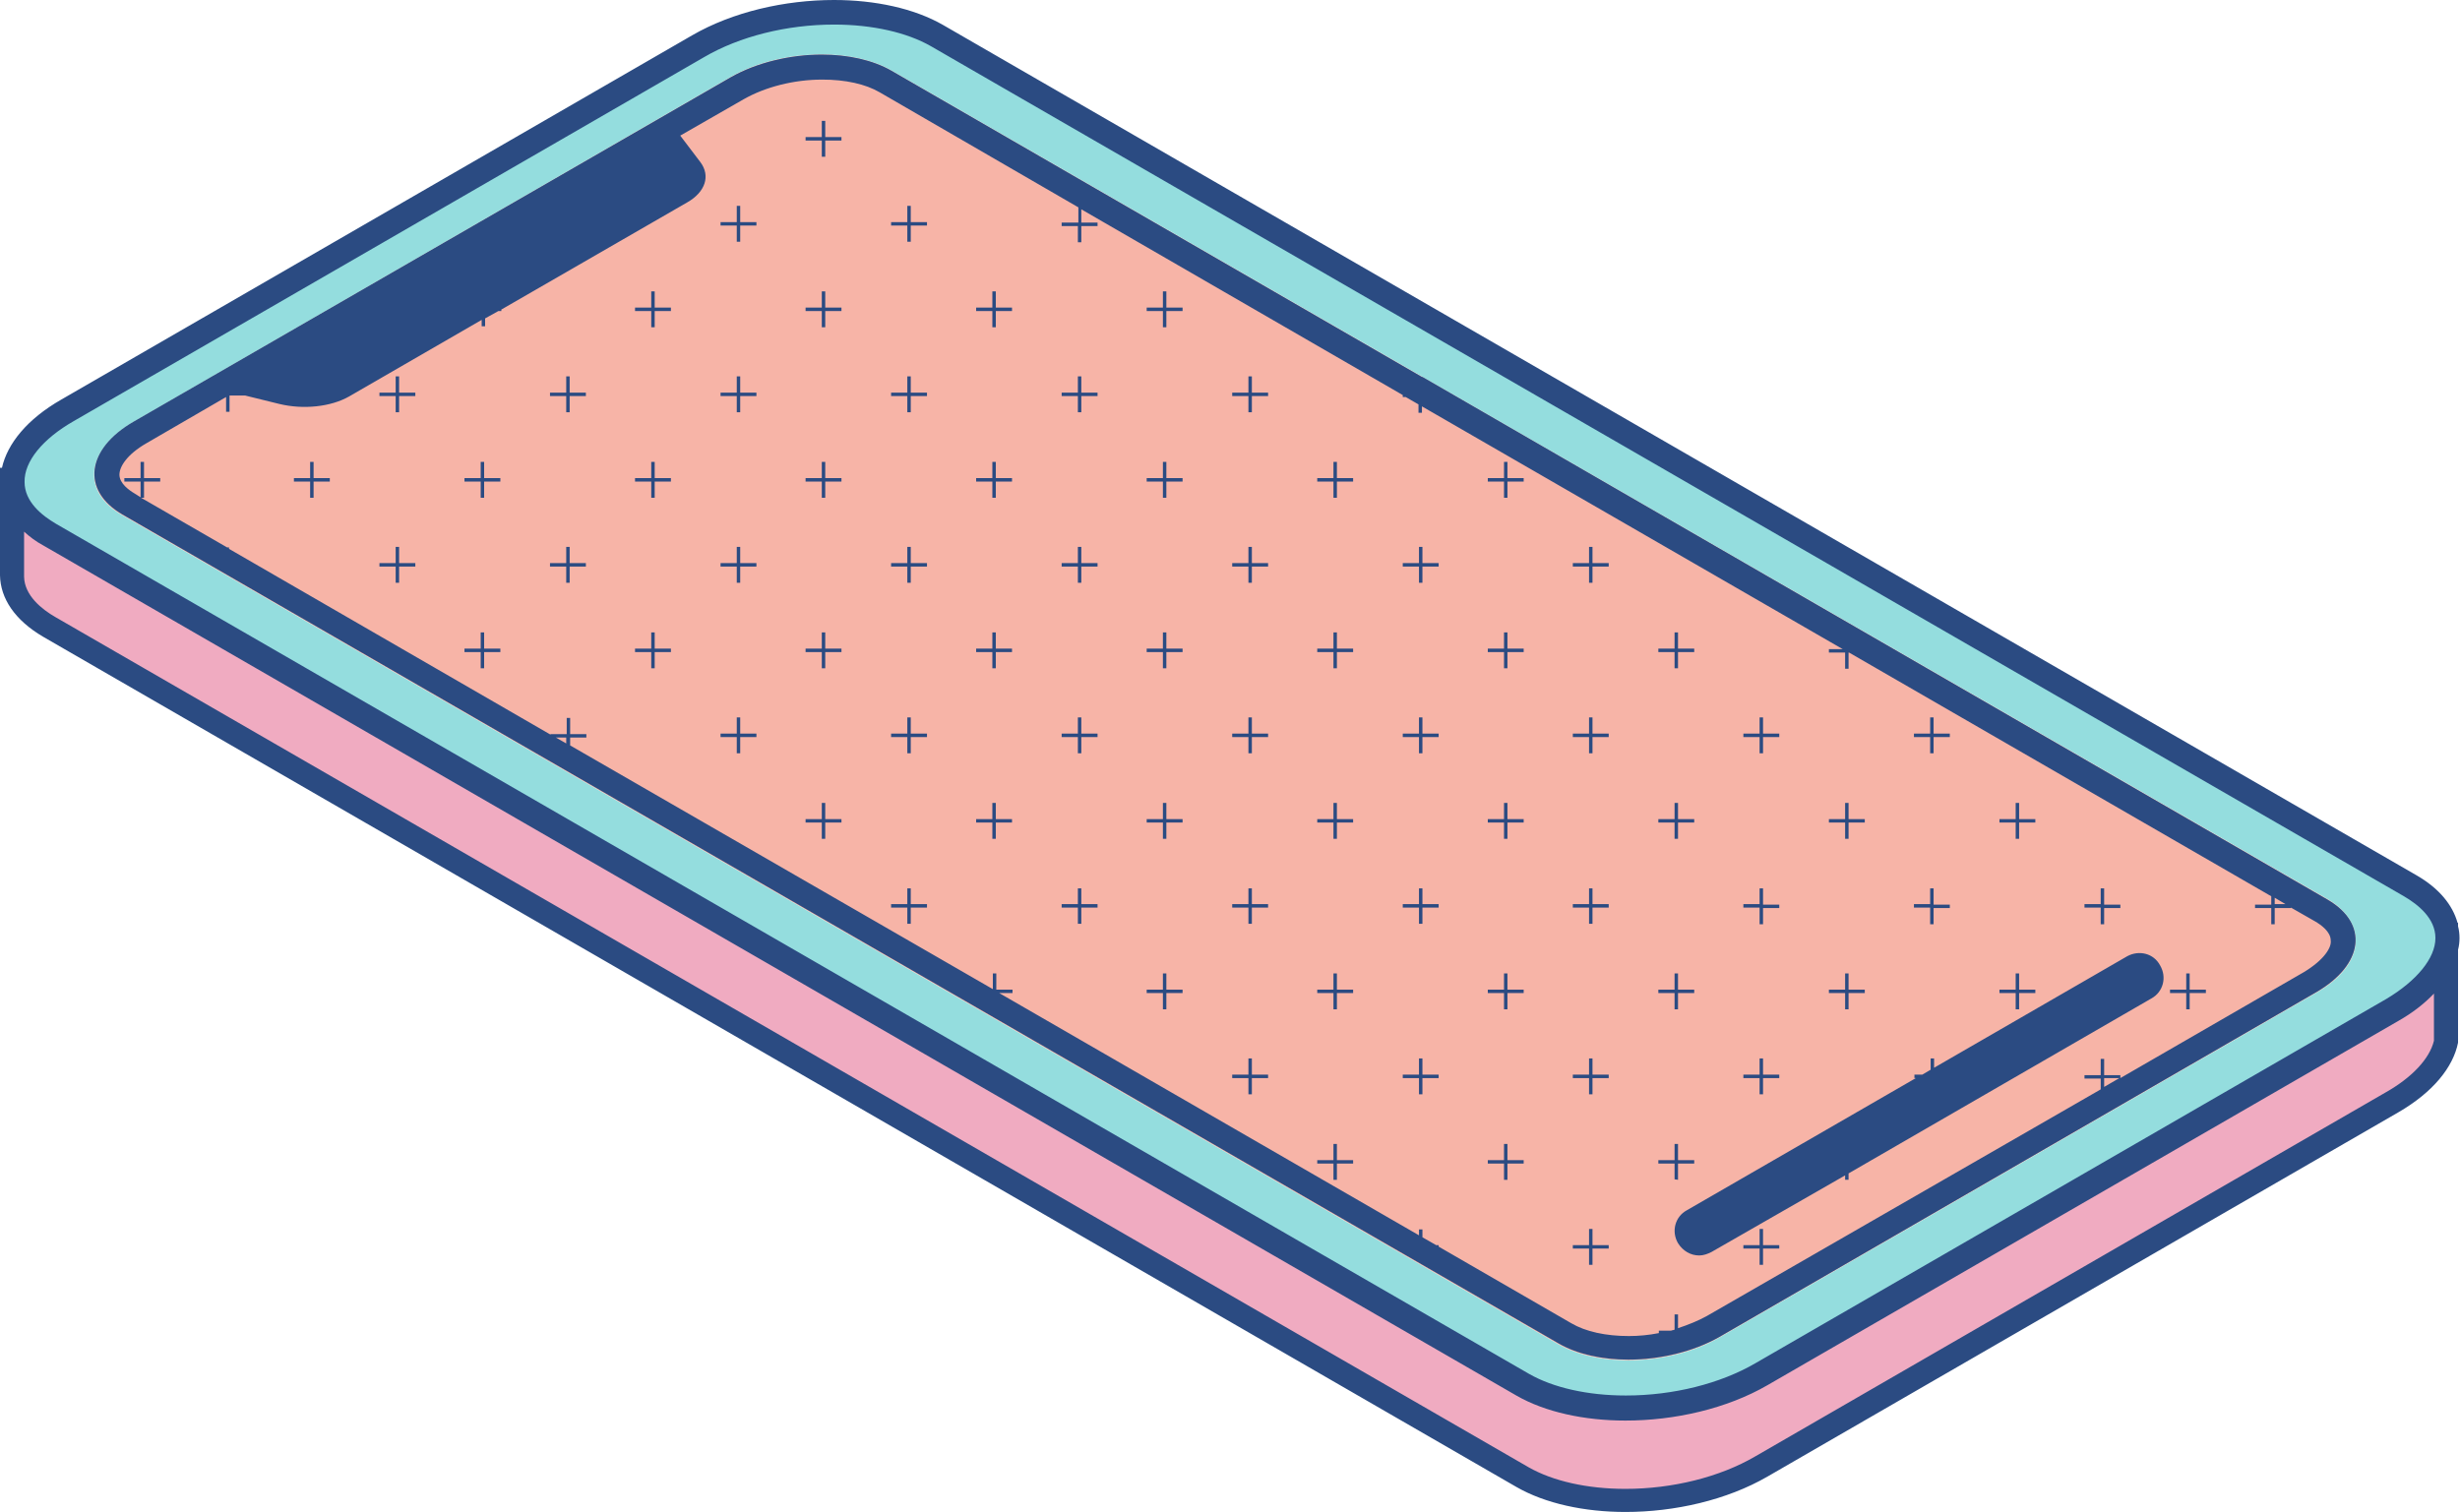 <?xml version="1.0" encoding="UTF-8" standalone="no"?><svg xmlns="http://www.w3.org/2000/svg" xmlns:xlink="http://www.w3.org/1999/xlink" fill="#000000" height="307.7" preserveAspectRatio="xMidYMid meet" version="1" viewBox="0.0 97.3 500.5 307.7" width="500.5" zoomAndPan="magnify"><g id="change1_1"><path d="M497.7,290.6v18.8c-1,4.5-4.9,8.9-11,12.4l-128.3,74.1c-7.6,4.4-17.7,6.9-27.7,6.9 c-8.2,0-15.6-1.7-20.9-4.8L10.1,224.9c-4.9-2.8-7.5-6.4-7.6-10.4v-19.1c0,4,2.7,7.8,7.6,10.6l299.7,173.1c5.3,3.1,12.8,4.8,20.9,4.8 c10,0,20.1-2.5,27.7-6.9l128.3-74.1C492.9,299.4,496.7,295,497.7,290.6z" fill="#f0abc1"/></g><g id="change2_1"><path d="M471.3,299.3l-121.5,70.2c-9.7,5.6-24.3,6.2-32.7,1.4L24.8,202.1c-8.4-4.8-7.3-13.3,2.3-18.9 L148.6,113c9.7-5.6,24.3-6.2,32.7-1.4l292.3,168.7C482,285.3,481,293.8,471.3,299.3z" fill="#f7b4a7"/></g><g id="change3_1"><path d="M490.4,277.7L190.7,104.6c-5.3-3.1-12.8-4.8-20.9-4.8c-10,0-20.1,2.5-27.7,6.9L13.7,180.8 c-7.1,4.2-11.2,9.5-11.2,14.6c0,4.1,2.7,7.8,7.6,10.7l299.7,173.1c5.3,3.1,12.8,4.8,20.9,4.8c10,0,20.1-2.5,27.7-6.9L486.7,303 c7.2-4.1,11.3-9.4,11.3-14.5C498,284.3,495.3,280.5,490.4,277.7z M471.3,299.3l-121.5,70.2c-9.7,5.6-24.3,6.2-32.7,1.4L24.8,202.1 c-8.4-4.8-7.3-13.3,2.3-18.9L148.6,113c9.7-5.6,24.3-6.2,32.7-1.4l292.3,168.7C482,285.3,481,293.8,471.3,299.3z" fill="#94ddde"/></g><g id="change4_1"><path d="M500.1,285.8v-0.7H500c-1-3.6-3.7-7-8.4-9.7l-299.7-173c-5.9-3.4-13.9-5.1-22.2-5.1c-10,0-20.6,2.4-28.9,7.2 L12.5,178.6c-7,4-11,9-12.1,13.9H0v21.9c0.1,4.7,3,9.1,8.8,12.5l299.7,173c5.9,3.4,13.9,5.1,22.2,5.1c10,0,20.6-2.4,28.9-7.2 l128.3-74.1c7.1-4.1,11.2-9.2,12.2-14.2v-18.9C500.5,289.1,500.5,287.3,500.1,285.8z M495.2,309.1c-0.9,3.7-4.5,7.5-9.8,10.5 l-128.3,74.1c-7.2,4.2-16.8,6.6-26.4,6.6c-7.8,0-14.8-1.6-19.7-4.4l-299.7-173c-2.8-1.6-6.3-4.4-6.4-8.2v-9.2c1.1,1,2.4,2,3.9,2.8 l299.7,173c5.9,3.4,13.9,5.1,22.2,5.1c10,0,20.6-2.4,28.9-7.2l128.3-74.1c3-1.7,5.4-3.6,7.3-5.6L495.2,309.1L495.2,309.1z M485.5,300.6l-128.3,74.1c-7.2,4.2-16.8,6.6-26.4,6.6c-7.8,0-14.8-1.6-19.7-4.4l-299.7-173c-2.9-1.7-6.4-4.5-6.4-8.5 c-0.1-4.2,3.7-8.8,10-12.4l128.3-74.1c7.2-4.2,16.8-6.6,26.4-6.6c7.8,0,14.8,1.6,19.7,4.4l299.7,173c2.9,1.7,6.4,4.5,6.4,8.5 C495.5,292.3,491.7,296.9,485.5,300.6z M473.6,280.4L289.4,174l0,0h-0.1l-107.9-62.3c-3.8-2.2-8.9-3.3-14.2-3.3 c-6.4,0-13.2,1.6-18.5,4.6L27.2,183.1c-9.7,5.6-10.7,14-2.3,18.9l292.2,168.7c3.8,2.2,8.9,3.3,14.2,3.3c6.4,0,13.2-1.6,18.5-4.6 l121.5-70.2C480.9,293.6,482,285.3,473.6,280.4z M462.8,280l2.2,1.3h-2.2V280z M115.2,248.6l-2.1-1.2h2.1V248.6z M428.1,318.5v-1.8 h3.1L428.1,318.5z M468.8,295.1l-37.4,21.6v-0.6h-3.3v-3.3h-0.7v3.3h-3.3v0.7h3.3v2.2l-80.1,46.1c-1.8,1-3.8,1.8-5.9,2.5v-2.8h-0.7 v3.1c-0.2,0.1-0.5,0.1-0.7,0.2h-2.5v0.5c-2,0.4-4.1,0.6-6.1,0.6c-4.7,0-8.8-0.9-11.7-2.6l-27-15.6v-0.3h-0.5l-2.8-1.6v-1.6h-0.7v1.2 l-85.4-49.3h2.7v-0.7h-3.3v-3.3H202v3.2L116,249v-1.6h3.3v-0.7H116v-3.3h-0.7v3.3H112v0.1L46.6,209v-0.3h-0.4l-17.5-10.1h0.6v-3.3 h3.3v-0.7h-3.3v-3.3h-0.7v3.3h-3.3v0.7h3.3v3.2l-1.1-0.7c-1.2-0.7-3.2-2.1-3.2-3.9c0-1.6,1.5-4.1,5.5-6.4l16.2-9.4v3h0.7v-3.3h3.2 l6.9,1.7c4.9,1.2,10.5,0.6,14.2-1.5l27-15.6v1.3h0.7v-1.6l2.7-1.5h0.6v-0.3l37.8-21.8c3.7-2.1,4.8-5.4,2.7-8.2l-4.1-5.4l12.9-7.4 c4.4-2.5,10.2-4,16-4c4.7,0,8.8,0.9,11.7,2.6l40.4,23.4v3.1H216v0.7h3.3v3.3h0.7v-3.3h3.3v-0.7H220v-2.7l65.4,37.8v0.4h0.6l2.6,1.5 v1.7h0.7V180l85.6,49.4h-2.8v0.7h3.3v3.3h0.7v-3.3h0.1l85.9,49.6v1.7h-3.3v0.7h3.3v3.3h0.7v-3.3h3.3V282l4.9,2.8 c1.2,0.7,3.2,2.1,3.2,3.9C474.4,290.1,472.9,292.6,468.8,295.1z M439.5,293.8c1.4,2.4,0.6,5.4-1.8,6.7l-61.6,35.6v1.3h-0.7v-0.9 l-27.2,15.6c-0.8,0.4-1.6,0.7-2.5,0.7c-1.7,0-3.3-0.9-4.3-2.5c-1.4-2.4-0.6-5.4,1.8-6.7l46.6-26.9h-0.3V316h1.6l1.7-1v-2.3h0.7v1.9 l39.3-22.7C435.2,290.6,438.2,291.3,439.5,293.8z M427.4,282h-3.3v-0.7h3.3v-3.2h0.7v3.3h3.3v0.7h-3.3v3.3h-0.7V282z M445.5,298.7 h3.3v0.7h-3.3v3.3h-0.7v-3.3h-3.3v-0.7h3.3v-3.3h0.7V298.7z M306.7,194.6h3.3v0.7h-3.3v3.3H306v-3.3h-3.3v-0.7h3.3v-3.3h0.7V194.6z M324,211.9h3.3v0.7H324v3.3h-0.7v-3.3H320v-0.7h3.3v-3.3h0.7V211.9z M289.4,211.9h3.3v0.7h-3.3v3.3h-0.7v-3.3h-3.3v-0.7h3.3v-3.3 h0.7V211.9z M340.7,230h-3.3v-0.7h3.3V226h0.7v3.3h3.3v0.7h-3.3v3.3h-0.7V230z M306.7,229.3h3.3v0.7h-3.3v3.3H306V230h-3.3v-0.7h3.3 V226h0.7V229.3z M392.7,247.3h-3.3v-0.7h3.3v-3.3h0.7v3.3h3.3v0.7h-3.3v3.3h-0.7V247.3z M358,247.3h-3.3v-0.7h3.3v-3.3h0.7v3.3h3.3 v0.7h-3.3v3.3H358V247.3z M324,246.6h3.3v0.7H324v3.3h-0.7v-3.3H320v-0.7h3.3v-3.3h0.7V246.6z M289.4,246.6h3.3v0.7h-3.3v3.3h-0.7 v-3.3h-3.3v-0.7h3.3v-3.3h0.7V246.6z M410.1,264.7h-3.3V264h3.3v-3.3h0.7v3.3h3.3v0.7h-3.3v3.3h-0.7V264.7z M375.4,264.7h-3.3V264 h3.3v-3.3h0.7v3.3h3.3v0.7h-3.3v3.3h-0.7V264.7z M340.7,264.7h-3.3V264h3.3v-3.3h0.7v3.3h3.3v0.7h-3.3v3.3h-0.7V264.7z M306.7,264 h3.3v0.7h-3.3v3.3H306v-3.3h-3.3V264h3.3v-3.3h0.7V264z M392.7,282h-3.3v-0.7h3.3v-3.2h0.7v3.3h3.3v0.7h-3.3v3.3h-0.7V282z M358,282 h-3.3v-0.7h3.3v-3.2h0.7v3.3h3.3v0.7h-3.3v3.3H358V282z M324,281.3h3.3v0.7H324v3.3h-0.7V282H320v-0.7h3.3v-3.2h0.7V281.3z M289.4,281.3h3.3v0.7h-3.3v3.3h-0.7V282h-3.3v-0.7h3.3v-3.2h0.7V281.3z M410.1,299.4h-3.3v-0.7h3.3v-3.3h0.7v3.3h3.3v0.7h-3.3v3.3 h-0.7V299.4z M375.4,299.4h-3.3v-0.7h3.3v-3.3h0.7v3.3h3.3v0.7h-3.3v3.3h-0.7V299.4z M340.7,299.4h-3.3v-0.7h3.3v-3.3h0.7v3.3h3.3 v0.7h-3.3v3.3h-0.7V299.4z M306.7,298.7h3.3v0.7h-3.3v3.3H306v-3.3h-3.3v-0.7h3.3v-3.3h0.7V298.7z M358,316.7h-3.3V316h3.3v-3.3h0.7 v3.3h3.3v0.7h-3.3v3.3H358V316.7z M324,316h3.3v0.7H324v3.3h-0.7v-3.3H320V316h3.3v-3.3h0.7V316z M289.4,316h3.3v0.7h-3.3v3.3h-0.7 v-3.3h-3.3V316h3.3v-3.3h0.7V316z M340.7,337.3v-3.2h-3.3v-0.7h3.3v-3.3h0.7v3.3h3.3v0.7h-3.3v3.3L340.7,337.3L340.7,337.3z M306.7,333.4h3.3v0.7h-3.3v3.3H306v-3.3h-3.3v-0.7h3.3v-3.3h0.7V333.4z M358.7,350.7h3.3v0.7h-3.3v3.3H358v-3.3h-3.3v-0.7h3.3v-3.3 h0.7V350.7z M324,350.7h3.3v0.7H324v3.3h-0.7v-3.3H320v-0.7h3.3v-3.3h0.7V350.7z M167.9,125.2h3.3v0.7h-3.3v3.3h-0.7v-3.3h-3.3v-0.7 h3.3v-3.3h0.7V125.2z M185.3,142.5h3.3v0.7h-3.3v3.3h-0.7v-3.3h-3.3v-0.7h3.3v-3.3h0.7V142.5z M150.6,142.5h3.3v0.7h-3.3v3.3h-0.7 v-3.3h-3.3v-0.7h3.3v-3.3h0.7V142.5z M237.3,159.9h3.3v0.7h-3.3v3.3h-0.7v-3.3h-3.3v-0.7h3.3v-3.3h0.7V159.9z M202.6,159.9h3.3v0.7 h-3.3v3.3h-0.7v-3.3h-3.3v-0.7h3.3v-3.3h0.7V159.9z M167.9,159.9h3.3v0.7h-3.3v3.3h-0.7v-3.3h-3.3v-0.7h3.3v-3.3h0.7V159.9z M254.7,177.2h3.3v0.7h-3.3v3.3H254v-3.3h-3.3v-0.7h3.3v-3.3h0.7V177.2z M220,177.2h3.3v0.7H220v3.3h-0.7v-3.3H216v-0.7h3.3v-3.3 h0.7V177.2z M185.3,177.2h3.3v0.7h-3.3v3.3h-0.7v-3.3h-3.3v-0.7h3.3v-3.3h0.7V177.2z M150.6,177.2h3.3v0.7h-3.3v3.3h-0.7v-3.3h-3.3 v-0.7h3.3v-3.3h0.7V177.2z M272,194.6h3.3v0.7H272v3.3h-0.7v-3.3H268v-0.7h3.3v-3.3h0.7V194.6z M237.3,194.6h3.3v0.7h-3.3v3.3h-0.7 v-3.3h-3.3v-0.7h3.3v-3.3h0.7V194.6z M202.6,194.6h3.3v0.7h-3.3v3.3h-0.7v-3.3h-3.3v-0.7h3.3v-3.3h0.7V194.6z M167.9,194.6h3.3v0.7 h-3.3v3.3h-0.7v-3.3h-3.3v-0.7h3.3v-3.3h0.7V194.6z M254.7,211.9h3.3v0.7h-3.3v3.3H254v-3.3h-3.3v-0.7h3.3v-3.3h0.7V211.9z M220,211.9h3.3v0.7H220v3.3h-0.7v-3.3H216v-0.7h3.3v-3.3h0.7V211.9z M185.3,211.9h3.3v0.7h-3.3v3.3h-0.7v-3.3h-3.3v-0.7h3.3v-3.3 h0.7V211.9z M150.6,211.9h3.3v0.7h-3.3v3.3h-0.7v-3.3h-3.3v-0.7h3.3v-3.3h0.7V211.9z M272,229.3h3.3v0.7H272v3.3h-0.7V230H268v-0.7 h3.3V226h0.7V229.3z M237.3,229.3h3.3v0.7h-3.3v3.3h-0.7V230h-3.3v-0.7h3.3V226h0.7V229.3z M202.6,229.3h3.3v0.7h-3.3v3.3h-0.7V230 h-3.3v-0.7h3.3V226h0.7V229.3z M167.9,229.3h3.3v0.7h-3.3v3.3h-0.7V230h-3.3v-0.7h3.3V226h0.7V229.3z M254.7,246.6h3.3v0.7h-3.3v3.3 H254v-3.3h-3.3v-0.7h3.3v-3.3h0.7V246.6z M220,246.6h3.3v0.7H220v3.3h-0.7v-3.3H216v-0.7h3.3v-3.3h0.7V246.6z M185.3,246.6h3.3v0.7 h-3.3v3.3h-0.7v-3.3h-3.3v-0.7h3.3v-3.3h0.7V246.6z M150.6,246.6h3.3v0.7h-3.3v3.3h-0.7v-3.3h-3.3v-0.7h3.3v-3.3h0.7V246.6z M272,264h3.3v0.7H272v3.3h-0.7v-3.3H268V264h3.3v-3.3h0.7V264z M237.3,264h3.3v0.7h-3.3v3.3h-0.7v-3.3h-3.3V264h3.3v-3.3h0.7V264z M202.6,264h3.3v0.7h-3.3v3.3h-0.7v-3.3h-3.3V264h3.3v-3.3h0.7V264z M167.9,264h3.3v0.7h-3.3v3.3h-0.7v-3.3h-3.3V264h3.3v-3.3h0.7 V264z M254.7,281.3h3.3v0.7h-3.3v3.3H254V282h-3.3v-0.7h3.3v-3.2h0.7V281.3z M220,281.3h3.3v0.7H220v3.3h-0.7V282H216v-0.7h3.3v-3.2 h0.7V281.3z M185.3,281.3h3.3v0.7h-3.3v3.3h-0.7V282h-3.3v-0.7h3.3v-3.2h0.7V281.3z M272,298.7h3.3v0.7H272v3.3h-0.7v-3.3H268v-0.7 h3.3v-3.3h0.7V298.7z M237.3,298.7h3.3v0.7h-3.3v3.3h-0.7v-3.3h-3.3v-0.7h3.3v-3.3h0.7V298.7z M254.7,316h3.3v0.7h-3.3v3.3H254v-3.3 h-3.3V316h3.3v-3.3h0.7V316z M272,333.4h3.3v0.7H272v3.3h-0.7v-3.3H268v-0.7h3.3v-3.3h0.7V333.4z M133.2,159.9h3.3v0.7h-3.3v3.3 h-0.7v-3.3h-3.3v-0.7h3.3v-3.3h0.7V159.9z M115.9,177.2h3.3v0.7h-3.3v3.3h-0.7v-3.3h-3.3v-0.7h3.3v-3.3h0.7V177.2z M81.2,177.2h3.3 v0.7h-3.3v3.3h-0.7v-3.3h-3.3v-0.7h3.3v-3.3h0.7V177.2z M133.2,194.6h3.3v0.7h-3.3v3.3h-0.7v-3.3h-3.3v-0.7h3.3v-3.3h0.7V194.6z M98.5,194.6h3.3v0.7h-3.3v3.3h-0.7v-3.3h-3.3v-0.7h3.3v-3.3h0.7V194.6z M63.8,194.6h3.3v0.7h-3.3v3.3h-0.7v-3.3h-3.3v-0.7h3.3v-3.3 h0.7V194.6z M115.9,211.9h3.3v0.7h-3.3v3.3h-0.7v-3.3h-3.3v-0.7h3.3v-3.3h0.7V211.9z M81.2,211.9h3.3v0.7h-3.3v3.3h-0.7v-3.3h-3.3 v-0.7h3.3v-3.3h0.7V211.9z M133.2,229.3h3.3v0.7h-3.3v3.3h-0.7V230h-3.3v-0.7h3.3V226h0.7V229.3z M98.5,229.3h3.3v0.7h-3.3v3.3h-0.7 V230h-3.3v-0.7h3.3V226h0.7V229.3z" fill="#2b4b82"/></g></svg>